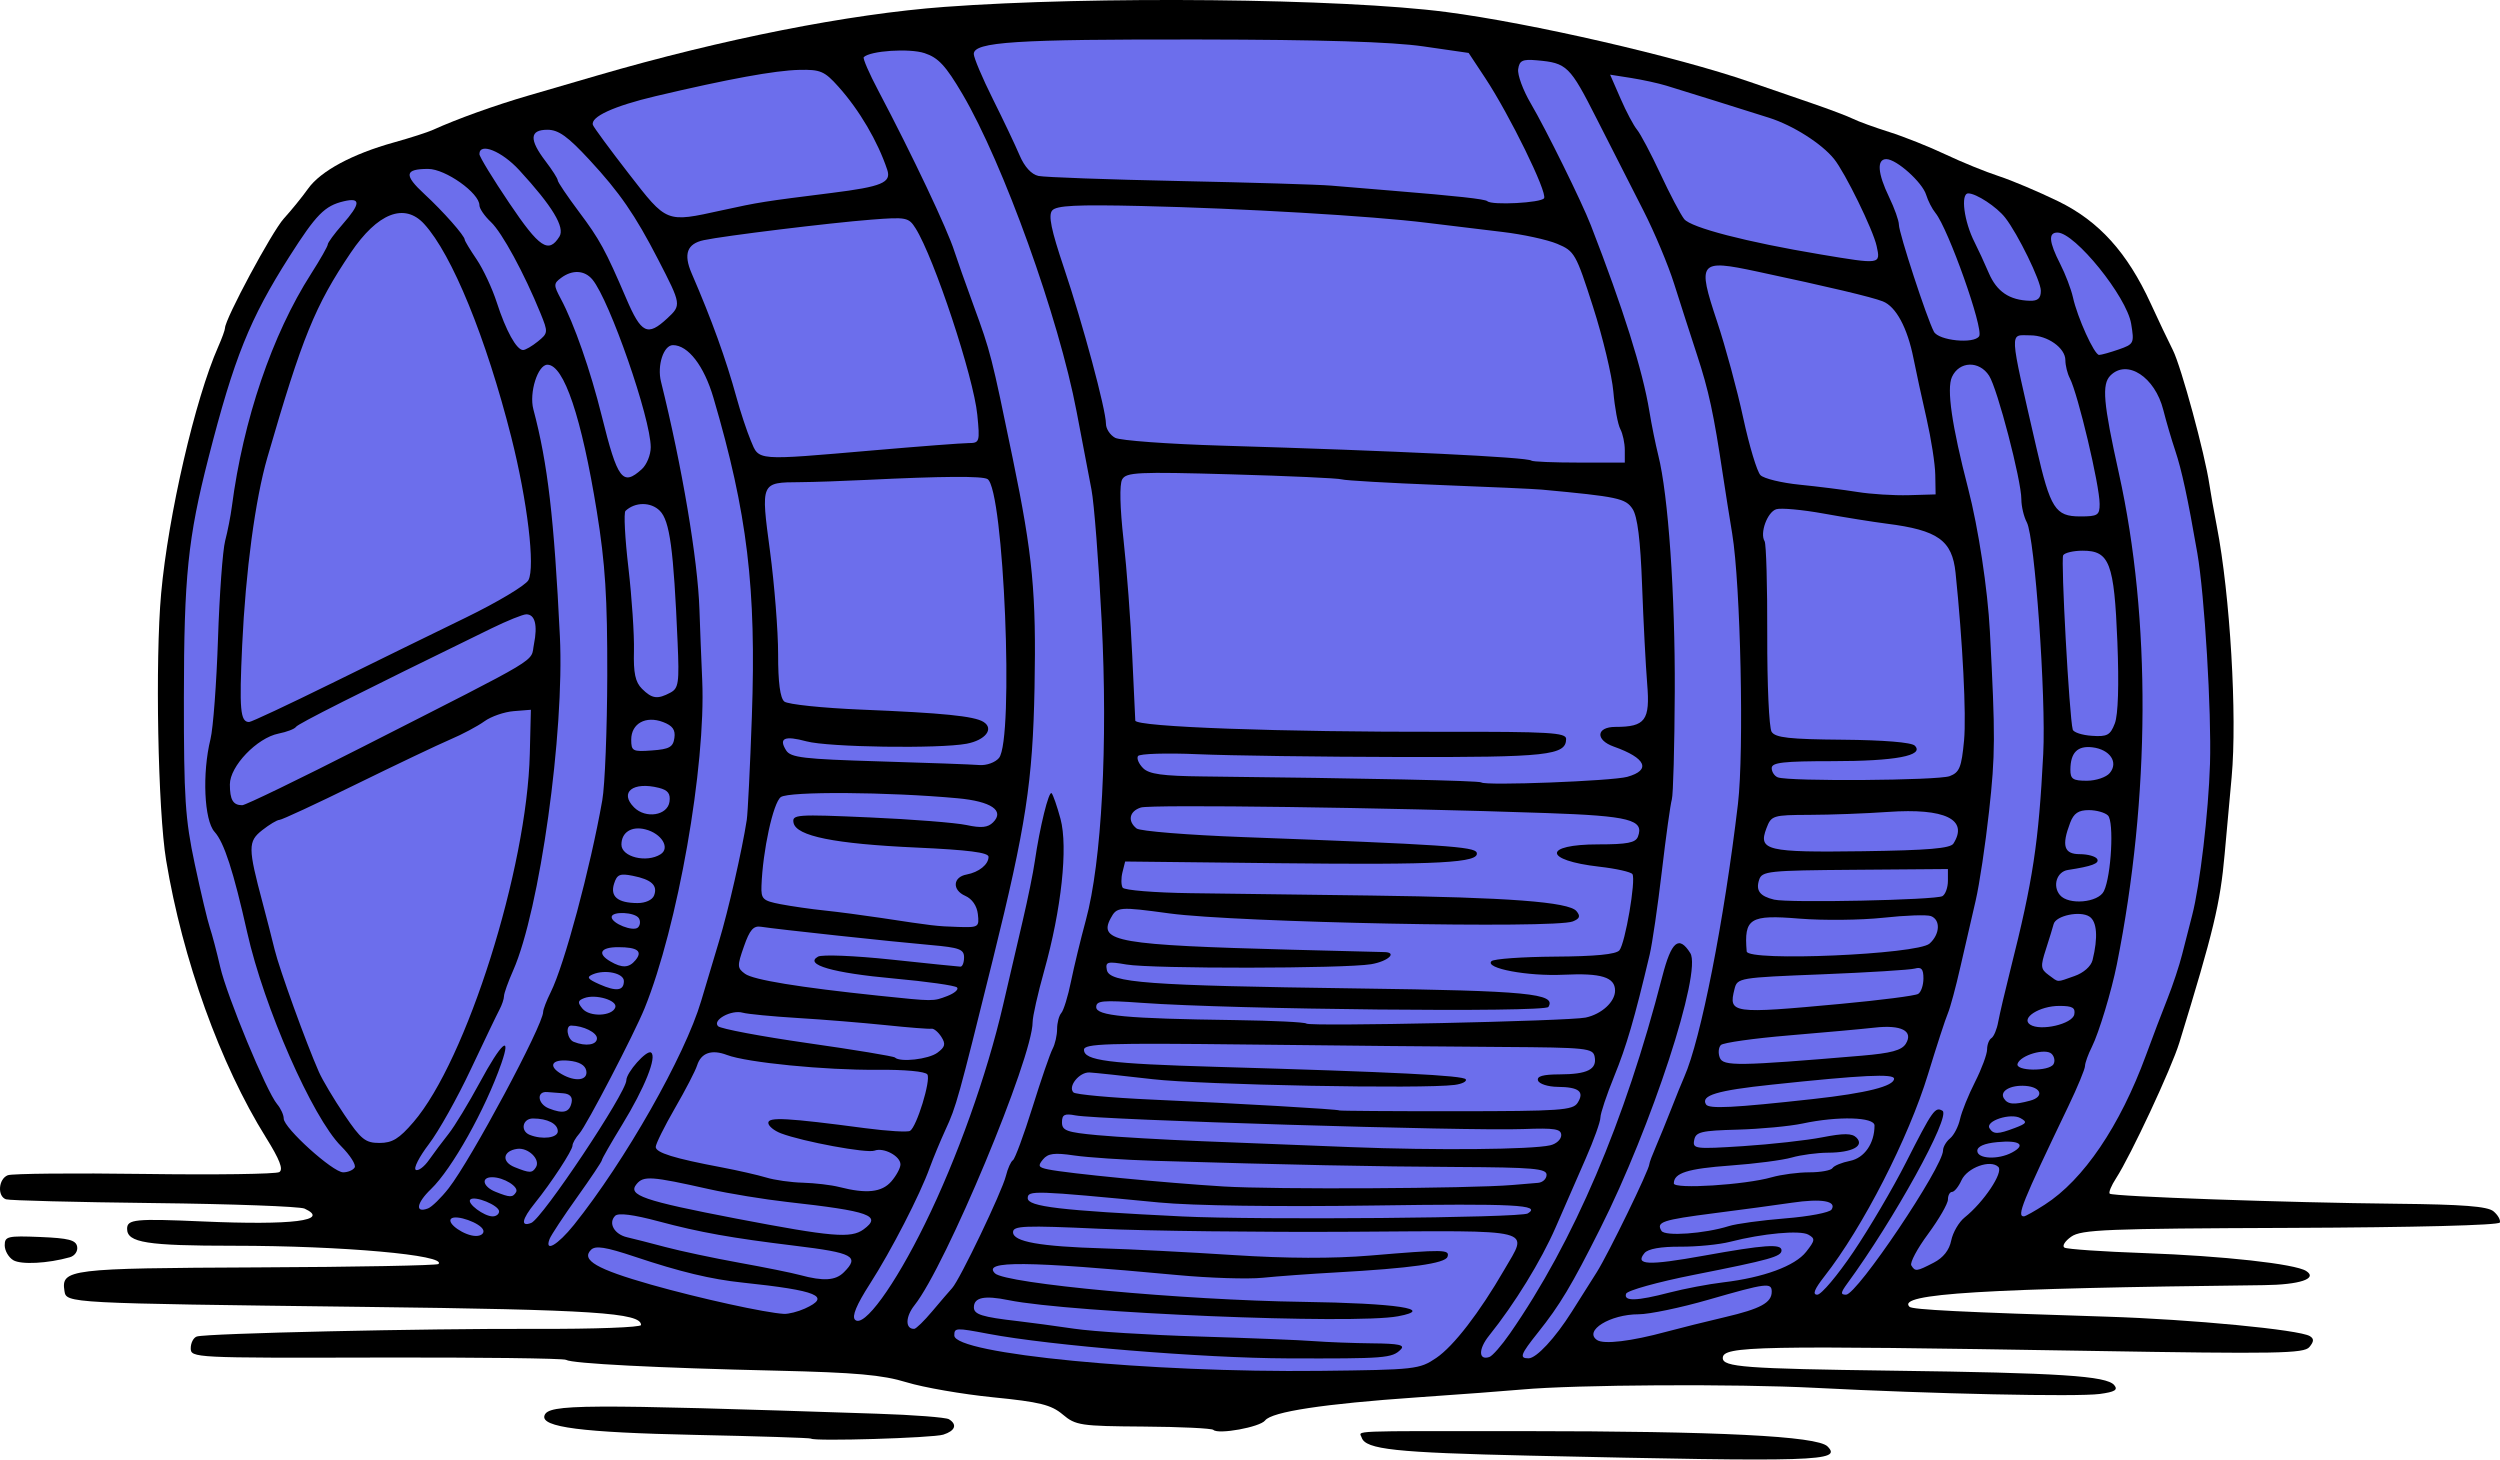 <svg xmlns="http://www.w3.org/2000/svg" viewBox="0 0 510.75 298.18">
<g transform="translate(-5.615 -8.862)">
    <path style="fill:#000000" d="m318.08 306.25c-27.41-0.62-33.46-1.27-34.27-3.68-0.48-1.47-3.56-1.34 32.77-1.33 40.19 0.01 60.28 1.01 62.39 3.12 3.06 3.06-1.86 3.21-60.89 1.89zm-146.77-3.48c-0.15-0.15-10.84-0.49-23.75-0.76-23.06-0.49-31.49-1.57-30.71-3.95 0.77-2.35 7.49-2.39 67.88-0.38 7.51 0.24 14.14 0.76 14.75 1.13 1.76 1.09 1.29 2.37-1.15 3.15-2.11 0.68-26.42 1.41-27.02 0.81zm82.2-1.78c-0.31-0.32-6.73-0.63-14.26-0.68-12.89-0.09-13.87-0.23-16.52-2.47-2.36-1.98-4.68-2.56-14.23-3.51-6.28-0.63-14.22-2.01-17.65-3.06-4.95-1.52-10.37-2-26.5-2.38-24.57-0.56-41.86-1.45-43.09-2.21-0.5-0.31-17.96-0.53-38.794-0.47-37.219 0.09-37.883 0.06-37.883-1.9 0-1.1 0.562-2.18 1.25-2.4 2.023-0.65 46.476-1.65 69.497-1.56 11.69 0.04 21.25-0.31 21.25-0.79 0-2.5-9.67-3.13-56.497-3.7-60.905-0.75-60.912-0.75-61.298-3.24-0.695-4.47 0.856-4.66 39.443-4.83 20.035-0.08 36.67-0.4 36.966-0.69 1.809-1.81-19.665-3.73-41.783-3.73-17.818 0-21.828-0.63-21.828-3.46 0-1.95 1.63-2.11 15.375-1.51 18.443 0.81 26.202-0.16 20.875-2.62-0.963-0.44-14.8-0.95-30.75-1.13s-29.563-0.53-30.25-0.77c-1.811-0.64-1.535-4.18 0.383-4.92 0.898-0.34 13.473-0.46 27.943-0.26s26.853 0.03 27.518-0.38c0.865-0.54 0.083-2.56-2.749-7.1-9.301-14.92-17.017-36.35-20.369-56.59-1.684-10.16-2.258-40.89-1.02-54.54 1.449-15.97 6.947-39.742 11.649-50.367 0.767-1.733 1.395-3.46 1.395-3.838 0-1.846 9.615-19.739 12.026-22.378 1.515-1.659 3.743-4.405 4.952-6.102 2.559-3.593 9.04-7.085 17.522-9.441 3.3-0.917 6.9-2.075 8-2.575 4.927-2.236 12.587-4.989 19.497-7.004 4.13-1.202 10.43-3.039 14-4.082 25.63-7.473 51.52-12.589 71.01-14.031 30.42-2.253 81.21-1.735 102.49 1.045 17.36 2.267 47.04 9.099 62 14.269 3.3 1.14 8.99 3.098 12.64 4.351 3.65 1.252 7.47 2.7 8.5 3.216 1.02 0.517 4.34 1.721 7.36 2.677 3.03 0.956 8.2 3.018 11.5 4.582 3.3 1.565 8.2 3.559 10.88 4.433s8.15 3.191 12.17 5.149c8.3 4.048 14.09 10.452 18.88 20.88 1.51 3.3 3.55 7.588 4.53 9.528 1.7 3.379 6.54 21.198 7.46 27.468 0.24 1.65 0.92 5.48 1.51 8.5 2.72 14.02 4.18 38.81 3.03 51.26-0.47 5.09-1.11 12.17-1.43 15.74-0.9 10.1-2.25 15.71-9.25 38.5-1.61 5.26-9.94 23.09-12.93 27.71-0.97 1.49-1.56 2.91-1.3 3.15 0.61 0.58 36.1 1.83 58.61 2.06 13.53 0.14 18.58 0.53 19.79 1.54 0.89 0.74 1.48 1.77 1.31 2.29-0.19 0.56-17.29 1-42.79 1.1-37.65 0.14-42.73 0.34-44.79 1.8-1.28 0.9-1.9 1.91-1.38 2.23s7.86 0.82 16.32 1.12c16.04 0.57 30.81 2.2 33.07 3.66 2.42 1.56-1.32 2.81-8.69 2.89-57.36 0.66-75.05 1.74-72.36 4.42 0.59 0.59 10.64 1.09 40.36 2.02 17.16 0.54 39.32 2.66 41.45 3.98 0.86 0.53 0.83 1.1-0.11 2.23-1.1 1.32-6.55 1.42-44.79 0.78-68.35-1.13-75.05-1-75.05 1.46 0 1.84 4.56 2.18 34.47 2.58 34.42 0.45 43.94 1.07 45.5 2.95 0.82 0.98 0.14 1.39-2.95 1.81-4.66 0.62-34.15-0.01-58.14-1.25-16.26-0.84-48.95-0.65-59.88 0.34-3.02 0.28-12.7 1-21.5 1.61-19.04 1.32-29.63 2.93-31 4.71-1.05 1.37-9.59 2.92-10.57 1.93zm-245.18-34.67c-0.963-0.58-1.75-1.94-1.75-3.04 0-1.83 0.576-1.97 7.239-1.7 5.812 0.24 7.302 0.62 7.557 1.96 0.179 0.93-0.473 1.89-1.489 2.18-4.489 1.27-9.957 1.55-11.557 0.6z"/>
    <path style="fill:#6c6eec" d="m299.04 286.29c3.55-2.4 8.83-9.26 13.89-18 4.94-8.55 7.09-8.02-31.1-7.78-18.56 0.11-41.73-0.16-51.5-0.61-15.54-0.71-17.75-0.62-17.75 0.7 0 1.95 5.44 2.92 18.5 3.31 5.5 0.16 17.43 0.77 26.5 1.36 11 0.71 20.34 0.74 28 0.1 15.12-1.27 16.25-1.25 15.76 0.25-0.45 1.36-7.52 2.35-22.76 3.2-5.22 0.29-11.97 0.78-15 1.09-3.02 0.31-10.9 0.06-17.5-0.56-30.91-2.88-39.81-2.96-37.2-0.35 2.11 2.12 38.4 5.48 62.81 5.83 19.34 0.28 27.34 1.49 19.53 2.95-9.05 1.7-66.76-0.69-79.57-3.3-4.95-1.01-7.07-0.56-7.07 1.48 0 1.45 1.67 1.97 9 2.81 2.48 0.29 7.65 0.98 11.5 1.55s15.33 1.29 25.5 1.59c10.18 0.31 20.75 0.73 23.5 0.95 2.75 0.21 8.13 0.41 11.95 0.45 5.38 0.05 6.68 0.33 5.76 1.25-1.78 1.78-3.14 1.89-23.16 1.82-17.32-0.06-48.43-2.61-61.11-5.02-6.66-1.26-6.94-1.25-6.94 0.34 0 3.77 39.9 7.63 74.7 7.23 19.51-0.22 20.32-0.31 23.76-2.64zm15.05-4.99c13.06-18.81 23.49-43.25 31.14-72.97 1.85-7.17 3.38-8.45 5.71-4.75 2.42 3.83-7.92 35.46-18.41 56.29-5.85 11.65-8.24 15.63-12.7 21.22-3.59 4.5-3.87 5.28-1.93 5.28 1.59 0 5.41-4.1 8.82-9.5 1.39-2.2 3.69-5.85 5.13-8.12 2.4-3.82 10.73-20.94 10.73-22.07 0-0.28 0.62-1.92 1.37-3.65 0.75-1.74 2.15-5.18 3.12-7.66 0.96-2.47 2.15-5.4 2.64-6.5 3.37-7.61 8.14-31.84 10.97-55.78 1.27-10.73 0.54-44.82-1.18-55.22-0.55-3.3-1.4-8.7-1.9-12-1.88-12.539-2.89-17.223-5.28-24.496-1.35-4.125-3.45-10.65-4.67-14.5-1.21-3.85-4.04-10.6-6.29-15s-6.53-12.819-9.52-18.71c-5.52-10.888-6.08-11.437-12.26-11.981-2.92-0.258-3.55 0.041-3.8 1.809-0.17 1.164 0.99 4.314 2.57 7 3.12 5.309 10.4 20.07 12.27 24.882 6.62 17.035 10.6 29.672 11.96 38 0.45 2.75 1.27 6.8 1.82 8.996 2.04 8.07 3.46 28.51 3.37 48.32-0.05 11.18-0.32 21.08-0.6 22-0.28 0.93-1.2 7.53-2.04 14.68s-1.96 14.8-2.48 17c-3.11 13.13-4.75 18.74-7.26 24.89-1.54 3.79-2.81 7.58-2.81 8.42 0 0.85-1.35 4.61-3 8.36-1.65 3.76-4.42 10.1-6.15 14.08-2.97 6.82-8.39 15.63-13.58 22.09-2.23 2.77-2.2 5.14 0.04 4.39 0.62-0.2 2.51-2.36 4.2-4.8zm31.99-0.37c2.75-0.74 8.12-2.08 11.92-2.97 7.3-1.71 9.58-2.95 9.58-5.21 0-1.91-1.08-1.77-12.88 1.63-5.7 1.65-12.15 2.99-14.31 2.99-5.83 0-11.28 3.38-8.5 5.26 1.37 0.94 6.98 0.26 14.19-1.7zm-150-4.18c1.65-1.97 3.48-4.09 4.06-4.73 1.55-1.67 10.17-19.66 10.98-22.91 0.37-1.51 1.02-2.96 1.44-3.22 0.41-0.26 2.2-5.09 3.97-10.74 1.76-5.65 3.62-11.06 4.13-12.01 0.51-0.96 0.92-2.78 0.92-4.05s0.39-2.74 0.86-3.27c0.47-0.52 1.37-3.42 1.98-6.45 0.62-3.02 1.98-8.65 3.03-12.5 3.25-11.95 4.52-35.94 3.24-61.05-0.61-12.07-1.55-24.2-2.09-26.95-0.53-2.75-1.9-9.897-3.03-15.887-3.63-19.162-14.98-50.735-23.33-64.912-3.41-5.787-4.92-7.423-7.74-8.351-3.1-1.025-11.1-0.495-12.42 0.823-0.23 0.232 1.11 3.327 2.99 6.877 6.93 13.131 14.16 28.389 15.54 32.826 0.46 1.446 2.23 6.453 3.94 11.128 3.44 9.381 3.63 10.13 7.98 31.216 4.09 19.83 4.8 27.39 4.44 46.78-0.37 19.21-1.75 28.2-8.51 55.5-7.09 28.62-7.48 30.04-9.66 34.75-1.07 2.34-2.52 5.83-3.22 7.75-2.03 5.64-7.89 17.01-12.25 23.8-2.74 4.27-3.72 6.63-3.03 7.32 1.76 1.76 8.04-6.86 14.3-19.62 6.55-13.33 12.63-30.37 15.93-44.61 1.19-5.16 3.02-12.99 4.05-17.39s2.13-9.8 2.44-12c1.02-7.02 2.87-14.53 3.44-13.95 0.3 0.3 1.12 2.67 1.82 5.25 1.55 5.78 0.19 18.46-3.35 31.07-1.29 4.6-2.35 9.3-2.35 10.44 0 7.27-17.76 49.85-24.13 57.84-1.88 2.37-1.92 4.89-0.06 4.83 0.38-0.01 2.04-1.63 3.69-3.6zm-26.04-0.54c5.5-2.5 2.65-3.69-12.7-5.31-6.44-0.67-12.79-2.2-22.03-5.29-5.99-2-8.04-2.32-8.95-1.41-2.09 2.08 1.16 3.96 12.24 7.11 9.91 2.81 23.44 5.78 27.19 5.98 0.93 0.04 2.84-0.44 4.25-1.08zm176.66-3.28c3.05-0.79 7.98-1.73 10.96-2.08 8.26-0.98 14.67-3.34 16.95-6.24 1.84-2.34 1.89-2.7 0.45-3.51-1.7-0.95-9.31-0.25-15.98 1.46-2.2 0.57-6.78 1.02-10.19 1-3.98-0.02-6.58 0.44-7.3 1.3-2.04 2.47 0.71 2.59 12.11 0.54 12.45-2.24 15.88-2.48 15.88-1.09 0 1.27-2.28 1.91-17.89 5-7.41 1.47-13.66 3.21-13.87 3.87-0.53 1.58 2.14 1.51 8.88-0.25zm37.57-8.31c3.25-4.81 8.08-13.02 10.73-18.25 5.44-10.71 5.98-11.48 7.47-10.57 1.76 1.09-9.96 22.34-19.48 35.32-1.34 1.84-1.39 2.25-0.23 2.25 2.26 0 19.82-26.12 19.82-29.48 0-0.7 0.65-1.81 1.44-2.46 0.79-0.66 1.7-2.42 2.03-3.93 0.33-1.5 1.71-4.92 3.07-7.6 1.35-2.67 2.46-5.66 2.46-6.64 0-0.97 0.4-2.01 0.89-2.31 0.48-0.31 1.11-1.79 1.38-3.31 0.28-1.52 1.41-6.37 2.52-10.77 4.59-18.17 5.75-25.84 6.68-44 0.59-11.64-1.72-44.22-3.35-47.28-0.61-1.14-1.12-3.27-1.12-4.72 0-3.87-4.89-22.628-6.59-25.246-2.02-3.126-6.11-2.989-7.59 0.255-1.11 2.438-0.03 9.911 3.31 22.801 2.09 8.06 3.99 20.57 4.44 29.19 1.13 21.49 1.11 25.13-0.17 36.75-0.74 6.74-1.97 14.95-2.74 18.25-0.78 3.3-2.17 9.38-3.11 13.5-0.93 4.13-2.09 8.4-2.56 9.5-0.48 1.1-2.3 6.7-4.05 12.43-3.98 13.05-13.35 31.36-21.17 41.32-2.07 2.65-2.5 3.75-1.46 3.75 0.81 0 4.13-3.93 7.38-8.75zm-206.26 4.18c3.28-3.27 1.96-3.98-10.06-5.44-12.83-1.56-19.41-2.73-27.76-4.97-5.19-1.39-8.24-1.78-8.89-1.14-1.48 1.48-0.19 3.79 2.45 4.39 1.28 0.3 4.81 1.19 7.83 2 3.03 0.81 9.78 2.24 15 3.19 5.23 0.94 10.85 2.08 12.5 2.53 4.77 1.29 7.24 1.13 8.93-0.56zm222.66-1.97c1.96-1.01 3.19-2.57 3.58-4.53 0.33-1.64 1.56-3.76 2.74-4.71 3.9-3.11 7.98-9.23 6.89-10.32-1.6-1.59-6.35 0.13-7.54 2.73-0.59 1.31-1.46 2.37-1.92 2.37s-0.84 0.7-0.84 1.55-1.82 4-4.04 7.02c-2.23 3.01-3.78 5.92-3.44 6.45 0.79 1.29 1.05 1.26 4.57-0.56zm-277.81-7.71c10.45-13.04 22.7-34.59 26-45.75 0.89-3.02 2.54-8.53 3.66-12.23 1.87-6.16 4.71-18.61 5.66-24.77 0.21-1.37 0.68-10.86 1.04-21.08 0.93-26.29-0.91-41.57-7.85-65.171-1.91-6.509-5.17-10.745-8.27-10.745-1.91 0-3.27 4.149-2.44 7.472 4.3 17.294 7.52 36.374 7.85 46.524 0.12 3.58 0.37 10.1 0.57 14.5 0.76 17.48-5.01 50.3-11.78 67-2.13 5.24-11.86 23.94-13.32 25.58-0.77 0.87-1.4 1.97-1.4 2.45 0 0.98-4.3 7.56-7.72 11.8-2.65 3.29-2.93 4.86-0.72 4.01 2.25-0.86 19.44-26.63 19.44-29.15 0-1.58 4.12-6.23 5.03-5.67 1.29 0.8-1.26 7.2-5.91 14.79-2.26 3.7-4.12 6.94-4.12 7.21 0 0.26-2.28 3.67-5.07 7.58s-5.31 7.74-5.61 8.51c-1.09 2.84 1.65 1.26 4.96-2.86zm-18.51 1.07c-0.48-1.46-5.63-3.29-6.578-2.34-0.947 0.95 2.768 3.52 5.088 3.52 1.04 0 1.71-0.53 1.49-1.18zm77.69-0.16c3.84-2.81 1.32-3.72-15.54-5.6-4.72-0.53-11.92-1.71-16-2.62-11.86-2.66-13.39-2.77-14.83-1.04-1.89 2.28 1.34 3.39 20.41 7.06 19.52 3.74 23.4 4.07 25.96 2.2zm176.79-0.68c1.51-0.48 6.69-1.18 11.5-1.57 4.82-0.38 9.07-1.19 9.47-1.8 1.13-1.75-2.04-2.3-8.11-1.4-3.08 0.46-10.22 1.42-15.86 2.14-10.64 1.37-11.9 1.79-10.77 3.61 0.71 1.16 8.81 0.58 13.77-0.98zm-41.09-2.58c2.86-1.76-2.53-2.04-31.58-1.62-19.64 0.28-36.9 0.04-43.75-0.62-25.62-2.47-26.83-2.51-26.83-0.88 0 1.73 6.6 2.51 31.5 3.73 15.6 0.76 69.2 0.3 70.66-0.61zm-210.16-0.42c0-1.23-5.01-3.29-5.88-2.42-0.77 0.76 2.8 3.44 4.57 3.44 0.72 0 1.31-0.46 1.31-1.02zm315.77-1.37c7.92-5.07 15.37-16.06 20.68-30.51 1.33-3.63 3.31-8.85 4.41-11.6 1.09-2.75 2.43-6.8 2.98-9s1.47-5.8 2.05-8c1.59-6.12 3.34-20.98 3.65-31 0.32-10.62-1.11-34.49-2.59-43-1.96-11.3-3.19-17-4.53-21-0.74-2.196-1.83-5.906-2.42-8.242-1.7-6.743-7.39-10.459-10.8-7.054-1.8 1.807-1.48 5.529 1.74 20.056 6.57 29.68 6.41 66.01-0.43 100.24-1.1 5.5-3.66 13.97-5.09 16.84-0.78 1.55-1.42 3.33-1.42 3.94s-1.52 4.29-3.38 8.17c-9.54 19.89-10.62 22.55-9.1 22.55 0.29 0 2.2-1.07 4.25-2.39zm-326.07-3.36c4.57-5.84 19.3-33.33 19.3-36.02 0-0.51 0.7-2.32 1.55-4.03 2.77-5.55 8.07-25.26 10.53-39.2 0.54-3.02 0.99-14.5 1.02-25.5 0.03-15.92-0.4-22.77-2.13-33.5-3.12-19.266-6.72-29.996-10.1-29.996-1.96 0-3.77 5.72-2.87 9.105 2.94 11.071 4.24 22.211 5.42 46.391 0.96 19.56-4.13 56-9.54 68.24-1.03 2.33-1.88 4.7-1.88 5.27 0 0.56-0.42 1.8-0.93 2.76-0.51 0.95-3.15 6.47-5.88 12.25-2.718 5.78-6.558 12.63-8.531 15.21-1.972 2.59-3.18 4.95-2.683 5.26 0.496 0.3 1.718-0.61 2.715-2.03 0.996-1.42 2.805-3.83 4.018-5.36 1.214-1.53 4.061-6.23 6.341-10.44 4.4-8.16 6.56-10.08 4.41-3.91-3.27 9.38-10.111 21.59-14.382 25.68-2.984 2.86-3.305 4.98-0.596 3.94 0.779-0.3 2.677-2.15 4.218-4.12zm13.77 0.8c0.66-1.07-2.52-3.05-4.9-3.05-2.34 0-1.89 1.94 0.68 2.97 2.98 1.2 3.53 1.21 4.22 0.08zm76.67-2.2c1.02-1.18 1.86-2.74 1.86-3.46 0-1.71-3.44-3.54-5.31-2.82-1.53 0.59-14.64-1.84-19.09-3.53-1.43-0.54-2.6-1.51-2.6-2.15 0-1.23 3.85-1.02 19.79 1.09 4.56 0.6 8.69 0.85 9.17 0.55 1.36-0.84 4.28-10.34 3.54-11.52-0.38-0.62-4.59-1.01-10.32-0.96-10.55 0.1-26.57-1.48-30.61-3.02-3.15-1.2-5.3-0.45-6.12 2.13-0.34 1.09-2.38 5.03-4.54 8.76-2.15 3.73-3.91 7.28-3.91 7.89 0 1.18 3.77 2.35 13.5 4.18 3.3 0.63 7.38 1.56 9.07 2.07 1.69 0.52 5.07 1 7.5 1.06 2.44 0.07 5.78 0.46 7.43 0.88 5.59 1.43 8.69 1.09 10.64-1.15zm126.86 0.74c1.93-0.16 4.29-0.36 5.25-0.44 0.97-0.08 1.75-0.82 1.75-1.65 0-1.27-2.73-1.51-18.25-1.59-17.06-0.09-34.23-0.44-61.75-1.26-6.32-0.19-13.77-0.69-16.54-1.1-4.01-0.59-5.31-0.43-6.34 0.81-1.1 1.33-0.95 1.63 1.04 2.04 4.05 0.83 23.87 2.76 35.84 3.49 10.37 0.64 50.26 0.43 59-0.3zm53-1.58c1.92-0.55 5.38-1.01 7.69-1.01s4.44-0.39 4.73-0.87c0.3-0.48 1.91-1.14 3.58-1.47 2.94-0.59 5-3.57 5-7.22 0-1.75-7.45-1.96-14.7-0.41-2.64 0.56-8.62 1.12-13.29 1.25-7.45 0.2-8.53 0.46-8.85 2.13-0.35 1.81 0.16 1.87 9.99 1.24 5.69-0.37 12.97-1.18 16.16-1.8 4.42-0.86 6.09-0.85 6.99 0.05 1.71 1.71-0.84 3.07-5.8 3.09-2.21 0.01-5.54 0.45-7.41 0.99-1.88 0.54-7.5 1.27-12.5 1.63-8.8 0.64-11.59 1.52-11.59 3.66 0 1.22 14.62 0.29 20-1.26zm-289.51-1.99c0.335-0.54-0.914-2.51-2.774-4.37-5.851-5.85-15.748-28.38-19.175-43.65-2.821-12.56-4.714-18.4-6.672-20.56-2.13-2.35-2.553-11.98-0.832-18.94 0.544-2.2 1.235-11.42 1.535-20.5 0.299-9.07 0.958-18.08 1.463-20.02 0.505-1.93 1.123-5.08 1.372-7 2.313-17.718 8.232-35.119 16.165-47.52 1.885-2.948 3.428-5.659 3.428-6.026 0-0.366 1.35-2.203 3-4.083 3.744-4.264 3.814-5.578 0.25-4.732-3.885 0.924-5.61 2.68-11.095 11.297-8.096 12.72-11.299 20.685-16.523 41.084-4.208 16.44-5.009 24.25-5.028 49-0.015 20.57 0.261 24.81 2.218 34 1.229 5.78 2.616 11.63 3.082 13 0.466 1.38 1.416 4.98 2.11 8 1.373 5.99 9.48 25.53 11.645 28.08 0.737 0.87 1.341 2.19 1.341 2.94 0 1.91 10.037 10.98 12.146 10.98 0.955 0 2.009-0.44 2.344-0.98zm37.037-0.06c0.98-1.59-1.59-4.09-3.86-3.75-2.92 0.43-3.21 2.64-0.5 3.73 3.1 1.25 3.6 1.25 4.36 0.02zm301.57-3.01c2.95-1.58 1.55-2.56-3.02-2.12-2.64 0.25-4.08 0.88-4.08 1.78 0 1.66 4.25 1.87 7.1 0.34zm-94.35-1.47c1.24-0.28 2.25-1.21 2.25-2.06 0-1.29-1.29-1.5-7.75-1.26-11.3 0.44-86.65-1.87-91.5-2.79-2.23-0.43-2.75-0.16-2.75 1.42 0 1.69 0.97 2.04 7.25 2.62 3.99 0.37 13.55 0.92 21.25 1.23 7.7 0.3 21.43 0.85 30.5 1.21 17.28 0.68 36.92 0.51 40.75-0.37zm-232.25-4.73c10.837-12.59 23.207-51.75 23.777-75.25l0.22-9-3.5 0.28c-1.92 0.15-4.62 1.08-6 2.08-1.37 0.99-4.52 2.67-6.997 3.72-2.475 1.06-11.145 5.19-19.266 9.17-8.121 3.99-15.147 7.25-15.615 7.25-0.467 0-2.048 0.95-3.512 2.1-2.933 2.31-2.925 3.58 0.099 14.9 0.807 3.03 1.904 7.3 2.438 9.5 0.953 3.94 6.449 19.12 9.047 25 0.729 1.65 3.073 5.59 5.209 8.75 3.405 5.05 4.287 5.75 7.163 5.75 2.62 0 4.018-0.85 6.937-4.25zm29.497 1.86c0-1.53-2.1-2.61-5.08-2.61-2.13 0-2.63 2.55-0.67 3.34 2.57 1.04 5.75 0.63 5.75-0.73zm297.69-0.68c2.41-0.91 2.58-1.2 1.14-2-2.01-1.13-7.25 0.58-6.33 2.07 0.79 1.27 1.7 1.26 5.19-0.07zm-294.86-5.26c0.21-1.09-0.4-1.72-1.75-1.82-1.14-0.08-2.6-0.19-3.24-0.25-2.24-0.19-1.99 2.41 0.33 3.34 2.96 1.18 4.25 0.83 4.66-1.27zm205.52 0.13c1.45-2.28 0.28-3.22-4.06-3.26-1.99-0.02-3.8-0.6-4.03-1.29-0.3-0.88 0.99-1.25 4.41-1.26 5.68-0.02 7.67-1.02 7.16-3.61-0.34-1.75-1.6-1.88-18.84-1.99-10.17-0.06-33.56-0.28-51.99-0.5-28.87-0.33-33.5-0.18-33.5 1.07 0 2.21 4.96 2.85 27 3.49 36.44 1.05 50.51 1.76 51 2.55 0.26 0.43-0.75 0.94-2.26 1.14-6.46 0.86-51.67 0-61.74-1.17-6.05-0.7-11.84-1.32-12.87-1.37-2.08-0.11-4.49 2.88-3.28 4.08 0.42 0.42 7.6 1.08 15.96 1.46 17.93 0.8 38.12 1.97 38.37 2.22 0.1 0.09 10.85 0.17 23.89 0.16 21.22-0.01 23.82-0.19 24.78-1.72zm48.15-0.78c10.87-1.2 16.5-2.62 16.5-4.15 0-1.06-6.47-0.75-25 1.22-11.19 1.18-14.56 2.2-13.42 4.04 0.59 0.95 5.59 0.7 21.92-1.11zm44.29 0.34c2.93-0.78 2.32-2.77-0.93-3.02-3.08-0.23-5.34 1.07-4.43 2.55 0.78 1.25 2.03 1.37 5.36 0.47zm-294.97-6.11c-0.22-1.15-1.44-1.85-3.58-2.06-3.51-0.34-4.29 1.1-1.49 2.73 2.84 1.66 5.44 1.32 5.07-0.67zm299.74-1.33c0.37-0.6 0.21-1.55-0.36-2.12-1.24-1.23-6.38 0.25-6.97 2.02-0.51 1.52 6.39 1.62 7.33 0.1zm-39.16-1.75c6-0.51 8.16-1.09 9-2.44 1.61-2.61-0.93-3.92-6.4-3.29-2.47 0.28-10.35 0.99-17.5 1.59s-13.39 1.48-13.88 1.96c-0.49 0.49-0.59 1.64-0.23 2.58 0.68 1.78 3.68 1.74 29.01-0.4zm-188.84-0.61c1.58-1.17 1.73-1.78 0.79-3.25-0.64-0.99-1.54-1.73-2-1.65-0.47 0.09-4.67-0.24-9.35-0.73-4.67-0.48-12.77-1.15-18-1.46-5.22-0.32-10.27-0.81-11.21-1.08-2.32-0.67-6.3 1.51-5.04 2.76 0.53 0.53 8.77 2.08 18.31 3.45 9.55 1.36 17.56 2.69 17.81 2.94 1.03 1.03 6.88 0.37 8.69-0.98zm-69.56-2.94c0-1.18-2.77-2.56-5.25-2.6-1.25-0.03-0.83 2.78 0.5 3.32 2.45 0.99 4.75 0.64 4.75-0.72zm301.82-4.88c0.26-1.37-0.38-1.74-3.05-1.74-4.07 0-7.97 2.5-5.97 3.82 2.11 1.4 8.64-0.11 9.02-2.08zm-99.82 0.64c3.25-0.69 6-3.21 6-5.5 0-2.75-2.8-3.62-10.5-3.25-7.34 0.35-16.21-1.31-14.75-2.77 0.46-0.47 6.31-0.88 12.99-0.93 8.23-0.05 12.46-0.46 13.15-1.29 1.18-1.43 3.4-14.36 2.66-15.56-0.28-0.44-3.32-1.13-6.76-1.52-11.45-1.3-11.59-4.56-0.2-4.56 5.89 0 7.6-0.33 8.08-1.57 1.33-3.46-1.68-4.24-18.67-4.83-32.35-1.13-80.8-1.79-82.88-1.13-2.36 0.75-2.77 2.77-0.87 4.28 0.69 0.55 10.48 1.34 21.75 1.76 40.93 1.53 47.33 1.96 47.73 3.17 0.69 2.08-7.55 2.53-40.16 2.17l-31.66-0.35-0.55 2.2c-0.3 1.2-0.28 2.62 0.04 3.14 0.33 0.53 6.56 1.03 13.85 1.13 7.29 0.09 23.83 0.31 36.75 0.48 28.09 0.37 40.56 1.31 42.11 3.18 0.86 1.04 0.69 1.53-0.74 2.11-3.7 1.51-68.71 0.22-82.37-1.63-10.38-1.41-10.78-1.38-12.06 1.01-2.55 4.76 1.46 5.45 37.06 6.4 9.63 0.26 18.07 0.48 18.75 0.48 2.9 0.01 0.95 1.88-2.58 2.48-5.4 0.91-44.77 0.96-50.01 0.06-3.9-0.67-4.31-0.55-3.99 1.11 0.5 2.63 8.15 3.19 51.06 3.78 35.01 0.47 40.84 1.04 39.15 3.78-0.72 1.16-64.3 0.52-83.13-0.84-7.94-0.57-9.25-0.45-9.25 0.87 0 1.79 6 2.35 28.46 2.66 7.68 0.11 14.2 0.42 14.48 0.71 0.64 0.64 53.64-0.5 57.06-1.23zm-198.25-2.09c0.47-1.43-4.04-2.77-6.36-1.88-1.33 0.51-1.39 0.89-0.34 2.16 1.46 1.75 6.1 1.55 6.7-0.28zm250.42-0.71c8.07-0.75 15.16-1.66 15.75-2.03 0.6-0.36 1.08-1.79 1.08-3.17 0-1.91-0.41-2.39-1.75-2.01-0.96 0.27-9.51 0.8-19.01 1.18-16.98 0.67-17.27 0.72-17.84 3.01-1.26 5.01-0.61 5.1 21.77 3.02zm-182.59-1.6c1.48-0.57 2.38-1.36 1.98-1.75-0.39-0.4-6.21-1.22-12.93-1.83-12.46-1.13-18.38-2.84-15.46-4.47 0.82-0.46 7.46-0.19 14.91 0.6 7.38 0.79 13.76 1.44 14.17 1.45 0.42 0.02 0.75-0.84 0.75-1.9 0-1.64-0.96-2-6.75-2.51-7.86-0.68-31.84-3.27-34.73-3.74-1.54-0.25-2.31 0.62-3.49 4.01-1.41 4-1.39 4.43 0.22 5.6 1.69 1.24 11.05 2.77 27.25 4.47 11.46 1.19 11.12 1.19 14.08 0.07zm-66.08-3.06c0-1.6-3.79-2.43-6.32-1.38-1.37 0.58-1.13 0.95 1.32 2.04 3.48 1.54 5 1.34 5-0.66zm296.36-1.02c1.85-0.64 3.37-1.98 3.69-3.25 1.15-4.66 0.91-7.89-0.64-8.9-1.9-1.24-6.86-0.2-7.31 1.53-0.17 0.68-0.89 2.99-1.58 5.15-1.14 3.5-1.08 4.06 0.55 5.25 2.17 1.58 1.48 1.55 5.29 0.22zm-293.99-3.24c1.52-1.83 0.43-2.66-3.53-2.66-3.64 0-4.35 1.32-1.59 2.92 2.4 1.4 3.81 1.33 5.12-0.26zm264.38-3.39c2.14-1.92 2.28-4.85 0.28-5.62-0.81-0.31-5.2-0.16-9.75 0.34-4.55 0.49-12.24 0.57-17.09 0.18-10.17-0.84-11.37-0.09-10.8 6.7 0.17 2.11 34.89 0.62 37.36-1.6zm-263.69-5.18c-0.79-1.27-5.56-1.48-5.56-0.24 0 1.3 4.39 3.04 5.37 2.13 0.47-0.44 0.56-1.29 0.19-1.89zm69.26-0.84c-0.2-1.71-1.18-3.12-2.59-3.74-2.7-1.19-2.53-3.83 0.28-4.35 2.53-0.47 4.49-2.05 4.49-3.62 0-0.88-4.16-1.41-14.75-1.89-16.73-0.76-24.56-2.34-25.09-5.07-0.33-1.69 0.59-1.75 15.5-1.09 8.71 0.38 17.64 1.09 19.84 1.56 3.01 0.65 4.35 0.52 5.42-0.54 2.42-2.4-0.36-4.3-7.23-4.93-14.21-1.31-34.49-1.44-36.13-0.24-1.56 1.14-3.7 10.97-3.95 18.14-0.1 2.69 0.26 3.04 3.89 3.74 2.2 0.42 6.25 1.01 9 1.29 2.75 0.29 7.93 0.97 11.5 1.51 10.71 1.63 11.33 1.71 15.82 1.85 4.15 0.13 4.3 0.03 4-2.62zm-66.15-3.81c0.78-2.05-0.51-3.26-4.35-4.02-2.63-0.53-3.23-0.28-3.82 1.6-0.84 2.64 0.73 3.95 4.78 3.97 1.62 0.01 3.04-0.64 3.39-1.55zm263.22 0.13c0.61-0.38 1.11-1.77 1.11-3.11v-2.42l-18.98 0.15c-17.83 0.14-19.02 0.26-19.6 2.08-0.7 2.19 0.17 3.32 3.08 4.02 2.96 0.71 33.1 0.08 34.39-0.72zm32.98-1.02c1.51-3.14 2.1-14.18 0.83-15.45-0.6-0.6-2.37-1.1-3.92-1.1-2.11 0-3.07 0.65-3.8 2.57-1.8 4.72-1.27 6.43 1.96 6.43 1.62 0 3.21 0.44 3.54 0.97 0.56 0.91-1.05 1.51-5.97 2.26-2.26 0.34-3.19 3.25-1.63 5.12 1.74 2.11 7.85 1.57 8.99-0.8zm-294.87-7.53c2.01-1.28 0.21-4.24-3.09-5.08-2.84-0.73-4.91 0.59-4.91 3.11 0 2.53 5.14 3.79 8 1.97zm264.13-2.19c3.12-4.92-1.73-7.27-13.34-6.46-4.56 0.32-11.79 0.59-16.06 0.6-7.53 0.03-7.81 0.12-8.81 2.75-1.72 4.53 0.04 4.95 19.67 4.68 13.39-0.19 17.91-0.57 18.54-1.57zm-262.31-8.54c0.23-1.66-0.31-2.37-2.17-2.84-5.3-1.33-8.14 0.91-5.07 3.99 2.38 2.38 6.84 1.67 7.24-1.15zm-62.71-11.2c37.52-19.1 34.25-17.14 35.02-21 0.78-3.89 0.21-6.09-1.57-6.09-0.68 0-3.9 1.3-7.15 2.89-27.667 13.51-39.516 19.48-39.906 20.11-0.253 0.41-1.861 1.03-3.574 1.37-4.385 0.88-9.927 6.66-9.927 10.37 0 3.16 0.652 4.26 2.524 4.26 0.655 0 11.718-5.36 24.583-11.91zm258.39 6.11c4.93-1.38 3.83-3.84-2.75-6.17-3.83-1.36-3.62-4.03 0.32-4.03 6.12 0 7.11-1.33 6.49-8.81-0.3-3.68-0.77-12.72-1.04-20.09-0.34-9.31-0.94-14.09-1.94-15.62-1.43-2.18-2.98-2.51-18.58-3.96-1.37-0.13-10.82-0.56-21-0.95-10.17-0.4-19.1-0.91-19.83-1.14-0.73-0.24-10.92-0.7-22.64-1.03-19.09-0.54-21.41-0.43-22.23 1.04-0.57 1.01-0.46 5.73 0.28 12.35 0.66 5.89 1.46 16.56 1.78 23.71 0.33 7.15 0.6 13.1 0.62 13.21 0.16 1.29 29.51 2.36 63.27 2.29 21.27-0.04 24.75 0.17 24.75 1.45 0 3.36-3.78 3.77-33.88 3.7-16.29-0.03-34.89-0.29-41.33-0.57s-11.96-0.11-12.26 0.38 0.17 1.59 1.04 2.46c1.22 1.23 3.97 1.61 12.25 1.7 33.47 0.37 56.5 0.86 56.85 1.22 0.72 0.72 26.74-0.28 29.83-1.14zm65.86-0.14c2.01-0.77 2.42-1.78 2.94-7.31 0.48-5.16-0.28-20.12-1.74-34.25-0.69-6.62-3.59-8.69-14.06-10.02-2.75-0.35-8.56-1.28-12.92-2.07s-8.7-1.18-9.65-0.88c-1.83 0.58-3.4 4.9-2.38 6.54 0.33 0.54 0.57 9.18 0.54 19.21-0.03 10.02 0.37 18.9 0.89 19.72 0.76 1.21 3.64 1.53 14.55 1.62 8.37 0.07 14.03 0.54 14.7 1.21 2.04 2.04-3.98 3.17-16.79 3.17-10.06 0-12.44 0.27-12.44 1.42 0 0.78 0.57 1.63 1.25 1.89 2.3 0.87 32.73 0.65 35.11-0.25zm32.71-0.64c1.82-2.19 0.03-4.82-3.56-5.25-3.05-0.36-4.47 1.09-4.49 4.58-0.01 1.9 0.52 2.25 3.36 2.25 1.86 0 3.97-0.71 4.69-1.58zm-226.94-3.07c3.11-3.74 1-54.91-2.34-56.98-1.05-0.65-9.23-0.59-24.79 0.17-4.67 0.23-10.75 0.44-13.5 0.46-8.09 0.06-8.04-0.05-6.14 14.16 0.9 6.79 1.65 16.23 1.65 20.97-0.01 5.78 0.41 8.98 1.27 9.69 0.7 0.58 7.79 1.32 15.75 1.65 16.63 0.68 23.01 1.32 24.92 2.5 2.24 1.39 0.43 3.74-3.44 4.47-5.63 1.05-28.23 0.72-32.71-0.49-4.49-1.21-5.73-0.66-4.15 1.85 0.92 1.47 3.57 1.78 18.96 2.24 9.84 0.29 19.08 0.63 20.52 0.75 1.45 0.12 3.24-0.53 4-1.44zm-66.31-4.09c0.24-1.67-0.37-2.51-2.31-3.25-3.54-1.35-6.51 0.29-6.51 3.59 0 2.35 0.29 2.5 4.25 2.21 3.53-0.25 4.31-0.69 4.57-2.55zm294.28-2.97c0.68-1.78 0.87-7.83 0.52-16.67-0.65-16.13-1.6-18.62-7.08-18.62-1.88 0-3.68 0.42-3.99 0.93-0.52 0.83 1.25 33.04 1.95 35.61 0.15 0.57 1.91 1.15 3.9 1.28 3.15 0.22 3.77-0.12 4.7-2.53zm-364.47-8.11c8.728-4.3 21.147-10.39 27.596-13.52 6.45-3.14 12.2-6.58 12.77-7.64 1.41-2.65-0.2-16.18-3.5-29.216-5.13-20.248-12.107-37.342-17.794-43.55-4.035-4.404-9.525-2.256-15.007 5.872-7.288 10.804-9.903 17.23-17.043 41.874-2.463 8.51-4.427 23.15-5.132 38.26-0.616 13.21-0.39 15.74 1.409 15.74 0.452 0 7.963-3.52 16.691-7.82zm69.376 1.82c1.67-0.89 1.83-2 1.47-10.25-0.82-19.14-1.6-24.87-3.64-26.91-1.83-1.83-5.06-1.82-7.01 0.03-0.38 0.35-0.11 5.58 0.6 11.63 0.7 6.05 1.21 13.68 1.13 16.96-0.12 4.53 0.27 6.38 1.64 7.75 2.06 2.05 3.17 2.2 5.81 0.79zm291.99-38.54c0-3.82-4.43-22.482-6.09-25.692-0.5-0.955-0.91-2.617-0.91-3.693 0-2.492-3.64-5.071-7.16-5.071-4.34 0-4.44-1.82 1.25 22.996 2.85 12.43 3.86 14 8.94 14 3.59 0 3.97-0.24 3.97-2.54zm-33.58-5.96c-0.03-2.2-0.84-7.371-1.78-11.496-0.95-4.125-2.14-9.637-2.66-12.249-1.24-6.286-3.58-10.641-6.29-11.696-2.27-0.888-10.93-2.943-25.7-6.096-11.85-2.532-12.23-2.054-8.15 10.207 1.71 5.134 4.12 14.014 5.35 19.735 1.24 5.72 2.82 10.975 3.52 11.665 0.69 0.7 4.31 1.58 8.02 1.95 3.72 0.37 9.01 1.04 11.76 1.48 2.75 0.45 7.48 0.74 10.5 0.66l5.5-0.16-0.07-4zm-264.26-1.15c1.01-0.91 1.83-2.93 1.83-4.49 0-5.878-8.39-30.01-11.91-34.253-1.6-1.922-4.09-2.059-6.39-0.353-1.56 1.156-1.57 1.477-0.09 4.25 2.76 5.157 6.07 14.644 8.39 24 3.23 13.016 4.26 14.386 8.17 10.846zm200.83-3.91c0-1.413-0.41-3.337-0.91-4.277-0.51-0.94-1.15-4.398-1.43-7.684-0.29-3.286-2.15-11.071-4.15-17.301-3.49-10.888-3.77-11.385-7.32-12.872-2.03-0.851-7.06-1.943-11.19-2.427-4.12-0.484-11.1-1.329-15.5-1.877-11.1-1.383-37.71-2.947-58.2-3.421-13.39-0.31-17.44-0.106-18.29 0.92-0.82 0.98-0.2 3.963 2.39 11.66 3.86 11.439 8.6 29.031 8.6 31.918 0 1.02 0.85 2.307 1.88 2.86s10.82 1.272 21.75 1.597c35.73 1.064 62.56 2.364 63.29 3.064 0.23 0.22 4.62 0.4 9.75 0.4h9.33v-2.56zm-153.5 0.06c9.35-0.81 18.08-1.475 19.39-1.483 2.31-0.012 2.37-0.214 1.83-5.763-0.75-7.71-8.8-32.048-12.61-38.112-1.41-2.24-1.88-2.332-9.05-1.776-8.42 0.654-30.1 3.306-34.22 4.19-3.43 0.732-4.19 2.83-2.48 6.789 4.11 9.491 7.01 17.515 9.18 25.414 0.79 2.89 2.1 6.827 2.9 8.75 1.74 4.161 0.78 4.081 25.06 1.991zm254.42-20.617c3.1-1.081 3.19-1.27 2.53-5.25-0.91-5.542-11.49-18.629-15.06-18.629-1.9 0-1.74 1.885 0.55 6.386 1.07 2.095 2.24 5.163 2.61 6.816 0.91 4.164 4.38 11.798 5.35 11.798 0.44 0 2.25-0.504 4.02-1.121zm-322.98-1.631c2.1-1.697 2.12-1.875 0.54-5.75-3.32-8.159-7.86-16.51-10.13-18.646-1.29-1.21-2.35-2.75-2.35-3.422 0-2.506-6.94-7.43-10.473-7.43-4.831 0-5.009 1.224-0.747 5.158 3.822 3.529 8.22 8.509 8.22 9.305 0 0.247 1.1 2.062 2.44 4.034 1.33 1.972 3.19 5.93 4.11 8.795 1.86 5.764 4.04 9.708 5.37 9.708 0.47 0 1.83-0.788 3.02-1.752zm294.46-1.077c0.94-1.525-6.32-21.973-8.93-25.171-0.68-0.825-1.53-2.493-1.9-3.706-0.78-2.562-6.06-7.294-8.14-7.294-1.99 0-1.78 2.9 0.57 7.764 1.1 2.277 2 4.811 2 5.631 0 1.676 5.71 19.148 7.15 21.855 0.97 1.836 8.23 2.56 9.25 0.921zm-268.05-3.614c2.94-2.729 2.93-2.813-1.84-12.057-4.73-9.162-7.84-13.66-14.04-20.363-4.44-4.792-6.32-6.137-8.57-6.137-3.65 0-3.77 1.984-0.4 6.411 1.38 1.803 2.5 3.568 2.5 3.922 0 0.355 1.95 3.237 4.32 6.406 4.25 5.666 5.43 7.829 9.68 17.743 3.07 7.163 4.34 7.786 8.35 4.075zm280.65-5.667c0-2.002-4.69-11.619-7.29-14.936-1.72-2.205-5.91-4.954-7.54-4.954-1.62 0-0.86 5.781 1.3 10 0.7 1.375 2.01 4.202 2.9 6.282 1.64 3.801 4.21 5.537 8.38 5.655 1.65 0.046 2.25-0.507 2.25-2.047zm-33.55-9.14c-0.72-3.309-6.44-14.993-8.7-17.79-2.55-3.154-8.4-6.863-13.25-8.402-6-1.905-16.85-5.294-21-6.563-1.65-0.504-4.91-1.216-7.25-1.583l-4.25-0.667 2.13 4.877c1.16 2.683 2.69 5.553 3.38 6.378s2.83 4.875 4.76 9c1.92 4.125 4.11 8.285 4.86 9.244 1.38 1.754 12.74 4.698 27.87 7.226 12.32 2.057 12.28 2.063 11.45-1.72zm-269.11-1.918c1.19-1.887-1.41-6.195-8.2-13.582-3.58-3.892-8.14-5.729-8.14-3.277 0 0.535 2.76 5.057 6.13 10.049 6.14 9.112 7.99 10.341 10.21 6.81zm33.16-5.366c7.63-1.673 8.5-1.81 22.5-3.565 10.22-1.28 12.2-2.106 11.32-4.724-1.94-5.816-5.69-12.195-9.98-16.986-2.84-3.171-3.67-3.524-8-3.425-4.97 0.115-14.42 1.844-29.34 5.368-8.57 2.027-13.38 4.239-12.81 5.893 0.17 0.494 3.46 4.963 7.31 9.929 7.86 10.141 7.56 10.019 19 7.51zm168.01-2.478c0.72-1.167-7.06-17.053-12.04-24.586l-3.37-5.098-9.3-1.345c-6.37-0.922-20.78-1.363-45.8-1.402-37.53-0.058-46 0.487-46 2.965 0 0.769 1.75 4.904 3.89 9.189 2.14 4.284 4.6 9.465 5.47 11.513 1.01 2.367 2.42 3.901 3.86 4.212 1.26 0.268 14.21 0.735 28.78 1.038 14.58 0.303 28.53 0.725 31 0.938 2.48 0.213 8.1 0.681 12.5 1.039 13.2 1.076 18.98 1.714 19.42 2.143 0.9 0.875 11 0.347 11.59-0.606z"/>
</g>
</svg>